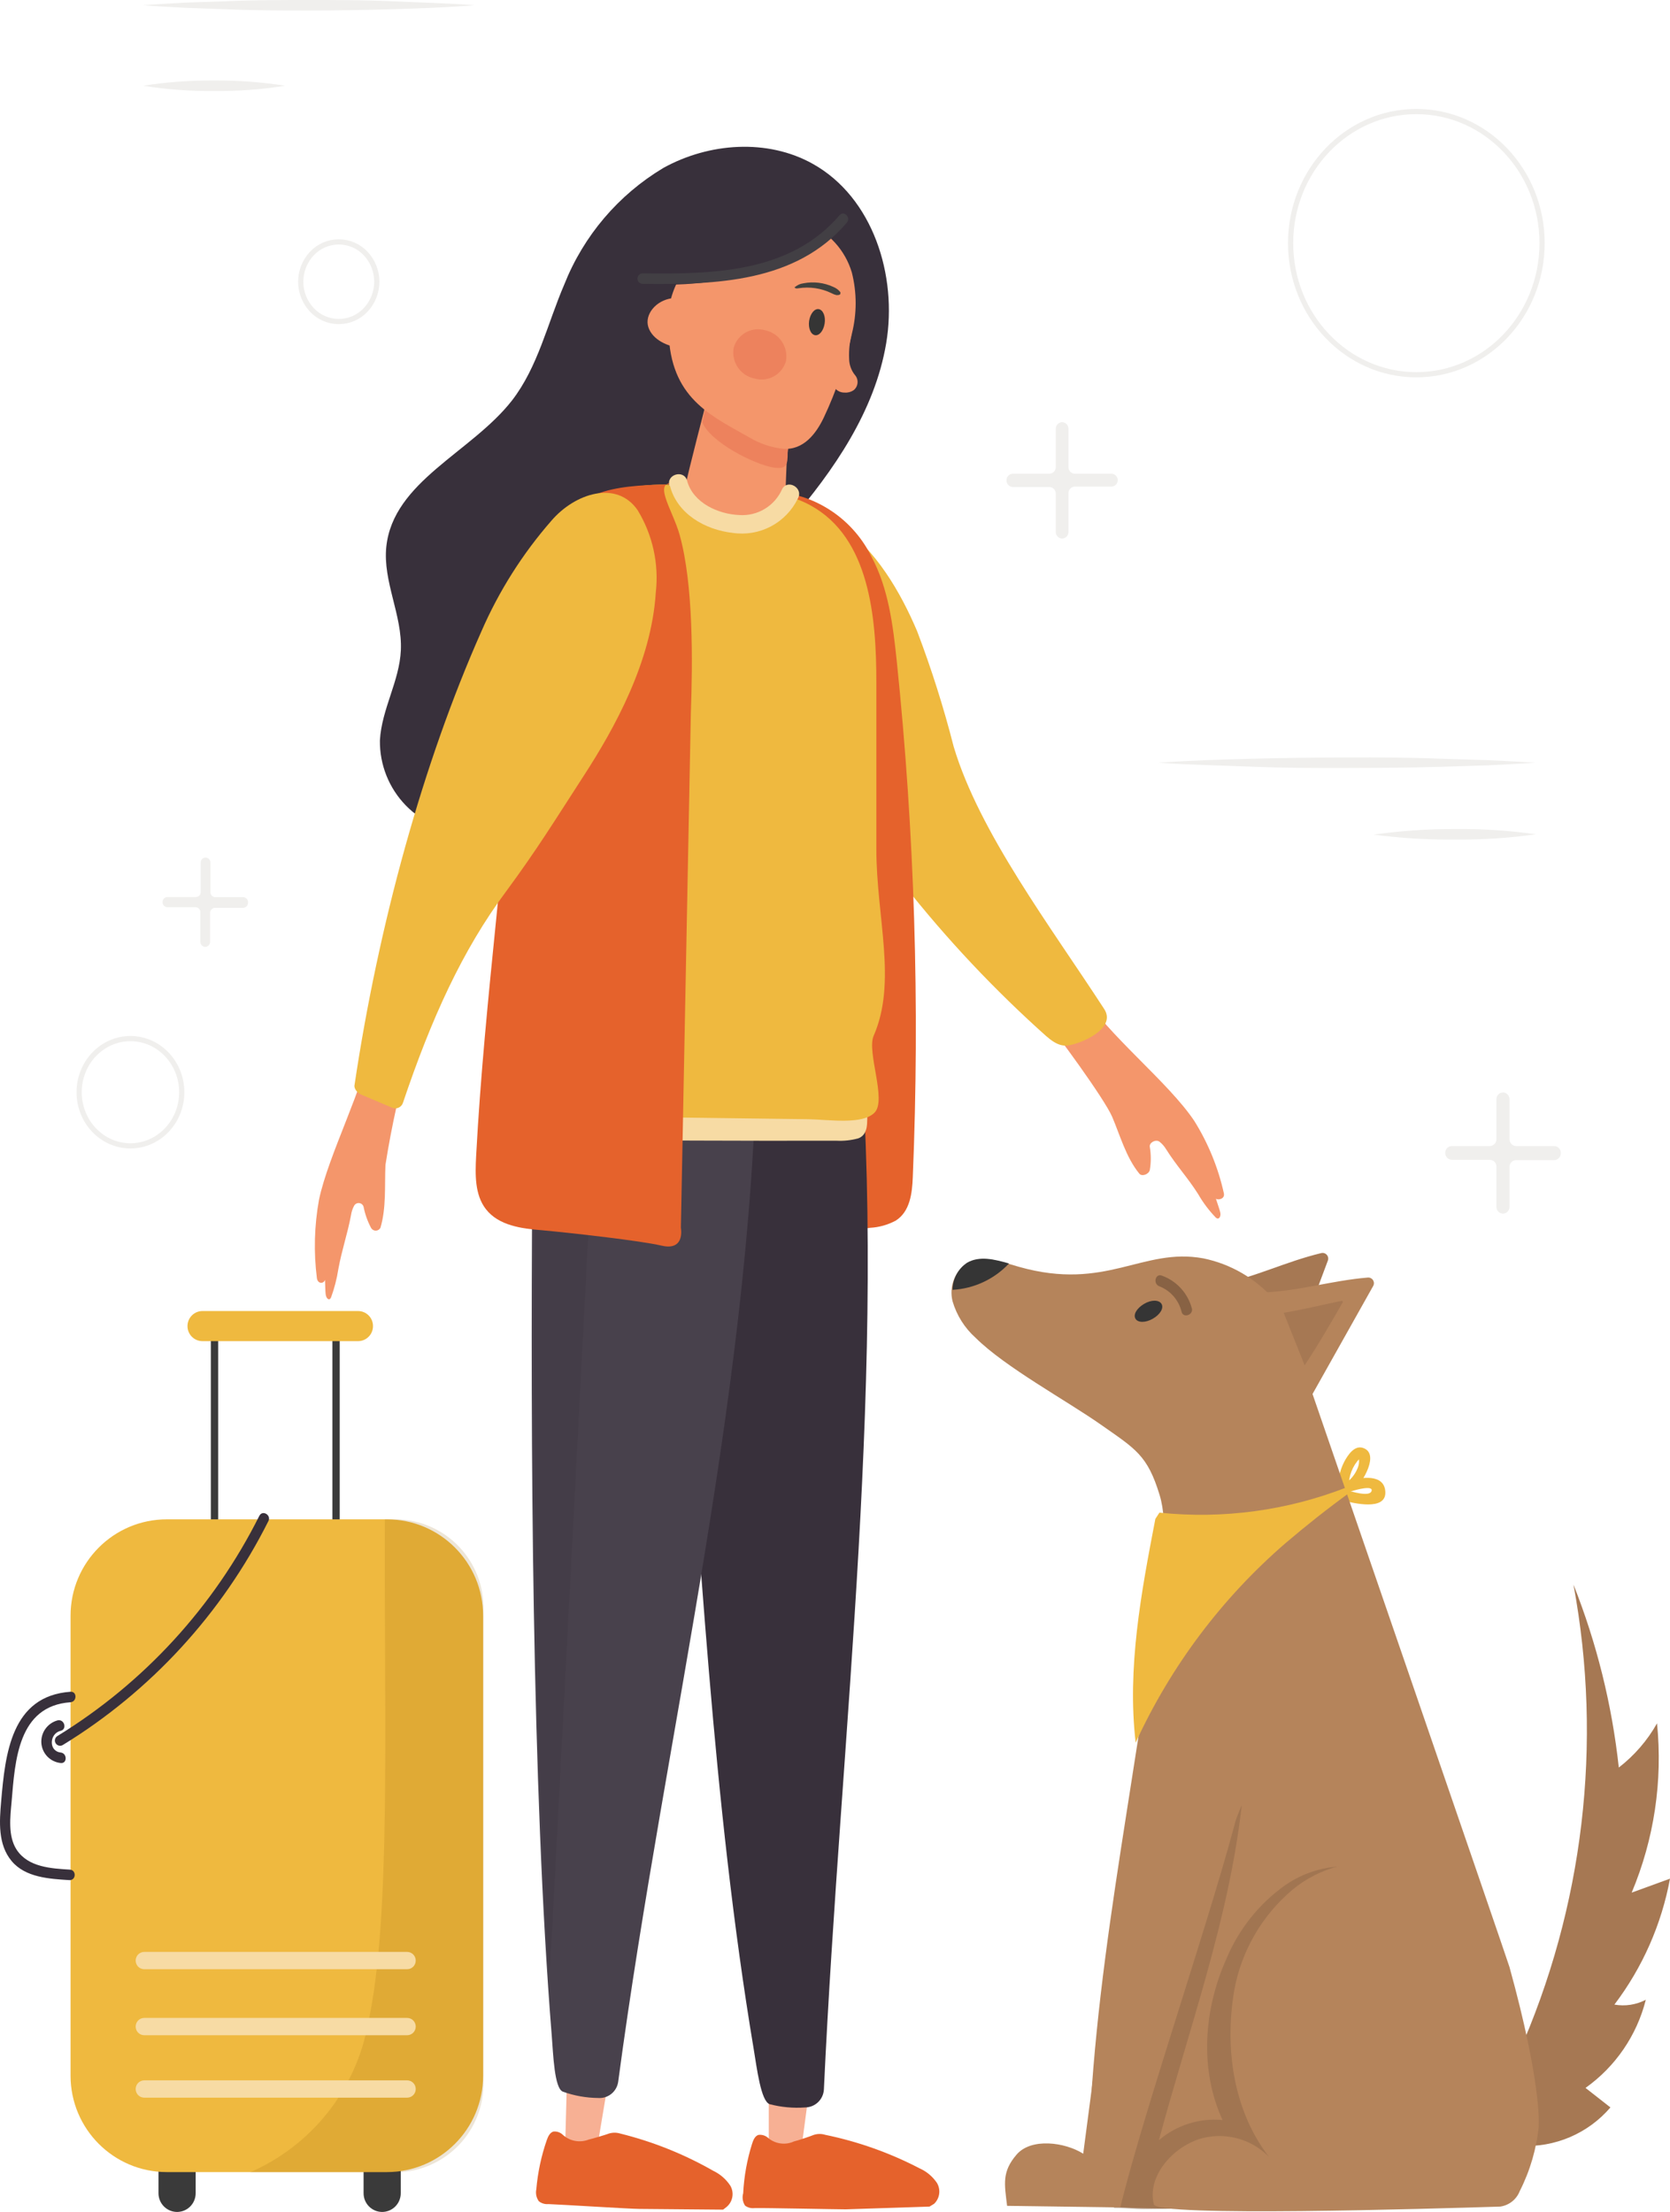 <svg width="228" height="302" viewBox="0 0 228 302" fill="none" xmlns="http://www.w3.org/2000/svg">
<path d="M158.136 104.119C162.424 103.818 166.712 103.689 171 103.575C175.287 103.46 179.575 103.417 183.863 103.403C188.151 103.389 192.439 103.403 196.727 103.575L203.159 103.775C205.302 103.89 207.446 103.962 209.605 104.119C207.446 104.277 205.317 104.348 203.159 104.477L196.727 104.678C192.439 104.807 188.151 104.821 183.863 104.835C179.575 104.85 175.287 104.835 171 104.664C166.712 104.492 162.424 104.42 158.136 104.119Z" fill="#F0EFED"/>
<path d="M187.551 113.932C191.23 113.413 194.941 113.159 198.656 113.173C202.352 113.133 206.045 113.373 209.705 113.889C206.045 114.406 202.352 114.645 198.656 114.606C194.943 114.648 191.232 114.423 187.551 113.932Z" fill="#F0EFED"/>
<path d="M193.368 51.157C202.848 51.157 210.534 43.114 210.534 33.193C210.534 23.271 202.848 15.228 193.368 15.228C183.888 15.228 176.202 23.271 176.202 33.193C176.202 43.114 183.888 51.157 193.368 51.157Z" stroke="#F0EFED" stroke-width="0.71" stroke-miterlimit="10"/>
<path d="M151.747 64.666H146.73C146.498 64.659 146.277 64.56 146.117 64.391C145.957 64.222 145.869 63.997 145.873 63.764V58.535C145.877 58.302 145.789 58.076 145.628 57.907C145.468 57.739 145.248 57.64 145.015 57.632C144.899 57.634 144.784 57.659 144.677 57.705C144.57 57.752 144.474 57.819 144.393 57.903C144.312 57.986 144.248 58.085 144.205 58.194C144.162 58.302 144.141 58.418 144.143 58.535V63.764C144.147 63.997 144.059 64.222 143.899 64.391C143.738 64.56 143.518 64.659 143.286 64.666H138.283C138.167 64.668 138.052 64.693 137.945 64.739C137.838 64.786 137.742 64.853 137.661 64.936C137.58 65.02 137.516 65.119 137.473 65.228C137.43 65.336 137.409 65.452 137.411 65.569C137.407 65.806 137.497 66.035 137.66 66.206C137.823 66.378 138.047 66.478 138.283 66.486H143.286C143.518 66.493 143.738 66.592 143.899 66.761C144.059 66.93 144.147 67.155 144.143 67.388V72.617C144.141 72.734 144.162 72.85 144.205 72.958C144.248 73.066 144.312 73.165 144.393 73.249C144.474 73.333 144.57 73.4 144.677 73.446C144.784 73.493 144.899 73.518 145.015 73.519C145.248 73.512 145.468 73.413 145.628 73.244C145.789 73.075 145.877 72.85 145.873 72.617V67.331C145.869 67.098 145.957 66.872 146.117 66.703C146.277 66.535 146.498 66.436 146.73 66.428H151.747C151.863 66.424 151.978 66.398 152.084 66.35C152.19 66.302 152.286 66.233 152.365 66.148C152.445 66.063 152.507 65.963 152.548 65.853C152.589 65.744 152.608 65.628 152.605 65.511C152.594 65.288 152.5 65.077 152.341 64.921C152.182 64.764 151.97 64.673 151.747 64.666Z" fill="#F0EFED"/>
<path d="M212.192 156.451H206.989C206.745 156.443 206.514 156.34 206.345 156.163C206.177 155.986 206.085 155.75 206.089 155.505V150.062C206.092 149.821 206.002 149.588 205.836 149.414C205.67 149.24 205.443 149.138 205.202 149.13C205.082 149.132 204.964 149.158 204.853 149.206C204.743 149.254 204.643 149.323 204.56 149.409C204.476 149.496 204.41 149.598 204.366 149.71C204.322 149.822 204.3 149.941 204.302 150.062V155.505C204.306 155.75 204.214 155.986 204.045 156.163C203.877 156.34 203.645 156.443 203.402 156.451H198.199C197.959 156.458 197.731 156.56 197.565 156.734C197.4 156.909 197.309 157.141 197.313 157.382C197.309 157.624 197.399 157.858 197.565 158.035C197.73 158.211 197.958 158.316 198.199 158.328H203.402C203.522 158.329 203.64 158.355 203.75 158.403C203.861 158.451 203.961 158.52 204.044 158.606C204.128 158.693 204.194 158.795 204.238 158.907C204.282 159.019 204.304 159.138 204.302 159.259V164.745C204.3 164.866 204.322 164.985 204.366 165.097C204.41 165.209 204.476 165.312 204.56 165.398C204.643 165.484 204.743 165.554 204.853 165.601C204.964 165.649 205.082 165.675 205.202 165.677C205.443 165.669 205.67 165.567 205.836 165.393C206.002 165.219 206.092 164.986 206.089 164.745V159.302C206.087 159.181 206.108 159.062 206.153 158.95C206.197 158.838 206.263 158.736 206.346 158.649C206.43 158.563 206.53 158.494 206.64 158.446C206.75 158.398 206.869 158.372 206.989 158.371H212.192C212.436 158.363 212.667 158.26 212.835 158.083C213.004 157.906 213.096 157.67 213.092 157.425C213.1 157.301 213.082 157.177 213.041 157.06C212.999 156.943 212.934 156.836 212.85 156.745C212.766 156.653 212.664 156.58 212.551 156.53C212.438 156.48 212.316 156.453 212.192 156.451Z" fill="#F0EFED"/>
<path d="M64.775 0.716C61.002 1.017 57.228 1.146 53.469 1.261C49.71 1.375 45.923 1.433 42.164 1.433C38.405 1.433 34.617 1.433 30.844 1.261L25.198 1.06C23.311 0.945 21.425 0.874 19.538 0.716C21.425 0.559 23.311 0.487 25.255 0.358L30.844 0.172C34.617 0 38.39 0 42.164 0C45.937 0 49.696 0 53.469 0.172C57.243 0.344 61.002 0.415 64.775 0.716Z" fill="#F0EFED"/>
<path d="M38.933 11.704C35.725 12.22 32.478 12.459 29.229 12.42C25.984 12.46 22.742 12.22 19.538 11.704C22.743 11.202 25.984 10.963 29.229 10.988C32.477 10.963 35.723 11.203 38.933 11.704Z" fill="#F0EFED"/>
<path d="M42.578 42.304C41.601 41.262 41.057 39.887 41.057 38.457C41.057 37.028 41.601 35.652 42.578 34.611C43.05 34.109 43.619 33.709 44.251 33.435C44.882 33.162 45.563 33.021 46.251 33.021C46.939 33.021 47.62 33.162 48.252 33.435C48.884 33.709 49.453 34.109 49.925 34.611C50.901 35.652 51.445 37.028 51.445 38.457C51.445 39.887 50.901 41.262 49.925 42.304C49.453 42.806 48.884 43.206 48.252 43.48C47.62 43.753 46.939 43.894 46.251 43.894C45.563 43.894 44.882 43.753 44.251 43.48C43.619 43.206 43.05 42.806 42.578 42.304V42.304Z" stroke="#F0EFED" stroke-width="0.71" stroke-miterlimit="10"/>
<path d="M17.808 156.422C21.676 156.422 24.812 153.145 24.812 149.102C24.812 145.059 21.676 141.781 17.808 141.781C13.941 141.781 10.805 145.059 10.805 149.102C10.805 153.145 13.941 156.422 17.808 156.422Z" stroke="#F0EFED" stroke-width="0.71" stroke-miterlimit="10"/>
<path d="M33.23 122.47H29.386C29.297 122.468 29.21 122.449 29.13 122.414C29.049 122.378 28.976 122.327 28.915 122.263C28.854 122.199 28.806 122.124 28.774 122.042C28.742 121.959 28.726 121.871 28.728 121.783V117.757C28.73 117.669 28.715 117.581 28.683 117.498C28.651 117.416 28.603 117.341 28.542 117.277C28.481 117.213 28.408 117.162 28.327 117.126C28.246 117.091 28.159 117.071 28.071 117.07C27.981 117.07 27.893 117.087 27.81 117.122C27.728 117.157 27.653 117.208 27.591 117.272C27.528 117.336 27.479 117.412 27.446 117.495C27.413 117.578 27.397 117.668 27.399 117.757V121.768C27.403 121.857 27.389 121.946 27.357 122.029C27.326 122.113 27.278 122.189 27.217 122.253C27.155 122.317 27.082 122.368 27 122.403C26.918 122.438 26.83 122.456 26.741 122.456H22.854C22.764 122.458 22.676 122.478 22.595 122.514C22.513 122.551 22.439 122.603 22.378 122.668C22.317 122.734 22.269 122.811 22.238 122.895C22.207 122.979 22.193 123.068 22.196 123.158C22.195 123.246 22.21 123.334 22.242 123.417C22.274 123.499 22.322 123.574 22.383 123.638C22.444 123.702 22.517 123.753 22.598 123.789C22.679 123.824 22.766 123.844 22.854 123.846H26.699C26.788 123.847 26.876 123.867 26.958 123.904C27.04 123.94 27.113 123.993 27.175 124.058C27.236 124.123 27.284 124.2 27.315 124.284C27.346 124.369 27.36 124.458 27.356 124.548V128.559C27.354 128.649 27.37 128.739 27.403 128.823C27.436 128.907 27.485 128.984 27.547 129.049C27.609 129.114 27.684 129.167 27.766 129.203C27.849 129.239 27.938 129.259 28.028 129.261C28.207 129.253 28.377 129.176 28.5 129.044C28.623 128.913 28.689 128.739 28.685 128.559V124.634C28.681 124.454 28.748 124.279 28.871 124.148C28.994 124.017 29.163 123.939 29.343 123.932H33.188C33.367 123.928 33.538 123.854 33.663 123.725C33.789 123.597 33.859 123.424 33.859 123.244C33.871 123.151 33.864 123.057 33.839 122.967C33.813 122.878 33.77 122.794 33.711 122.722C33.652 122.649 33.579 122.59 33.496 122.546C33.414 122.503 33.323 122.477 33.23 122.47Z" fill="#F0EFED"/>
<path d="M184.178 203.511C184.091 202.799 184.144 202.078 184.336 201.387C184.527 200.696 184.852 200.05 185.292 199.485C185.621 199.17 185.493 199.056 185.55 199.485C185.546 199.843 185.463 200.195 185.307 200.517C185 201.244 184.507 201.876 183.877 202.35C183.773 202.466 183.709 202.611 183.693 202.765C183.677 202.92 183.71 203.075 183.788 203.209C183.866 203.343 183.985 203.449 184.127 203.511C184.269 203.573 184.427 203.588 184.578 203.554C185.049 203.396 187.551 202.694 187.251 203.554C186.95 204.413 184.392 203.554 183.806 203.425C182.92 203.196 182.534 204.585 183.42 204.857C184.764 205.187 189.223 206.29 189.137 203.697C189.051 201.104 185.721 201.663 184.22 202.179L184.907 203.368C185.964 202.465 188.494 198.368 186.021 197.637C184.864 197.308 183.992 198.683 183.534 199.528C182.897 200.759 182.61 202.142 182.705 203.525C182.705 204.428 184.135 204.442 184.135 203.525L184.178 203.511Z" fill="#EFB93F"/>
<path d="M174.687 189.73L181.29 172.08C181.339 171.948 181.351 171.805 181.324 171.666C181.297 171.528 181.234 171.4 181.139 171.295C181.045 171.19 180.924 171.113 180.79 171.072C180.655 171.032 180.512 171.028 180.376 171.063C175.416 172.266 171.586 174.272 166.411 175.361" fill="#A67853"/>
<path d="M207.232 280.497C216.201 260.372 218.848 237.987 214.822 216.318C217.999 224.323 220.081 232.723 221.01 241.288C223.135 239.648 224.909 237.597 226.227 235.257C227.022 243.128 225.832 251.073 222.768 258.364L228 256.459C226.843 262.704 224.244 268.591 220.41 273.649C221.873 273.91 223.38 273.678 224.698 272.99C223.47 277.856 220.551 282.123 216.465 285.024L219.867 287.689C218.361 289.444 216.474 290.829 214.351 291.738C212.227 292.647 209.924 293.055 207.618 292.932" fill="#A67853"/>
<path d="M197.298 300.224L206.846 294.894L210.076 290.024C210.076 290.024 210.491 284.48 206.088 268.535C205.831 267.618 178.246 187.538 178.246 187.538C177.93 183.751 176.399 180.169 173.882 177.328C171.364 174.487 167.996 172.54 164.282 171.779C155.963 170.261 151.047 176.306 139.126 172.94C136.782 172.281 134.167 171.221 132.051 172.424C131.221 172.98 130.583 173.779 130.225 174.713C129.867 175.647 129.806 176.669 130.05 177.639C130.613 179.562 131.703 181.289 133.195 182.624C137.225 186.635 145.658 191.219 150.346 194.514C155.034 197.809 156.664 198.64 158.322 204.098C159.522 208.038 158.622 213.539 158.136 217.636C155.006 244.196 148.86 270.483 148.545 297.23C148.545 298.39 149.174 301.126 150.318 301.198C155.234 301.499 158.893 301.513 160.323 301.499C174.172 301.312 180.99 301.284 194.84 301.112C195.438 301.156 196.037 301.032 196.569 300.754" fill="#B5845B"/>
<g opacity="0.65">
<path opacity="0.65" d="M187.808 255.356C185.729 254.743 183.539 254.605 181.399 254.952C179.26 255.299 177.225 256.122 175.445 257.361C171.896 259.89 169.123 263.364 167.441 267.389C164.339 274.294 163.739 282.531 166.912 289.408C165.353 289.258 163.781 289.425 162.288 289.897C160.795 290.37 159.412 291.139 158.222 292.158C162.295 277.016 167.741 262.175 169.513 246.603V246.445C162.262 264.282 156.432 282.667 152.076 301.427H152.919C153.762 301.427 155.106 301.585 155.949 301.57L184.449 301.212C184.698 299.836 184.539 298.416 183.992 297.129C181.705 289.966 179.275 282.718 179.189 275.225C179.104 267.733 181.719 259.739 187.808 255.356Z" fill="#886244"/>
</g>
<path d="M210.091 290.181C209.786 293.293 208.903 296.32 207.489 299.106C207.272 299.666 206.91 300.157 206.44 300.53C205.97 300.902 205.41 301.143 204.817 301.226C195.412 301.513 157.964 302.659 157.536 300.926C156.578 297.158 160.008 293.19 163.796 291.986C165.696 291.421 167.726 291.468 169.598 292.121C171.47 292.774 173.09 294 174.23 295.625C168.513 289.193 167.083 280.024 168.513 271.673C169.497 266.292 172.328 261.427 176.517 257.92C178.369 256.399 180.535 255.309 182.858 254.729C185.182 254.149 187.605 254.094 189.952 254.568C194.654 255.585 197.799 259.066 200.429 263.005" fill="#B5845B"/>
<path d="M169.17 246.703C165.74 260.455 156.306 287.588 152.948 301.341L137.497 301.126C137.125 298.103 136.782 296.47 138.783 294.135C140.784 291.8 145.401 292.43 147.888 294.006L153.376 252.218" fill="#B5845B"/>
<path d="M178.26 191.964L187.479 175.547C187.547 175.424 187.581 175.285 187.576 175.145C187.571 175.004 187.528 174.868 187.452 174.75C187.375 174.632 187.268 174.537 187.142 174.476C187.016 174.414 186.876 174.389 186.736 174.401C181.662 174.831 177.56 176.22 172.286 176.45" fill="#B5845B"/>
<path d="M175.259 179.214C178.246 178.713 180.733 178.068 183.163 177.581C183.189 177.576 183.215 177.578 183.24 177.588C183.265 177.597 183.286 177.613 183.303 177.633C183.319 177.654 183.329 177.679 183.332 177.705C183.335 177.731 183.331 177.758 183.32 177.782C181.891 180.26 180.033 183.512 178.117 186.377" fill="#A67853"/>
<path d="M157.736 207.35C155.806 217.378 153.862 227.707 155.049 237.893C159.841 227.459 166.811 218.177 175.488 210.674C178.346 208.238 181.205 205.975 184.263 203.754C184.341 203.693 184.395 203.606 184.414 203.509C184.433 203.412 184.417 203.311 184.369 203.225C184.321 203.138 184.243 203.072 184.151 203.038C184.058 203.003 183.956 203.004 183.863 203.038C175.736 206.214 166.969 207.398 158.293 206.491" fill="#EFB93F"/>
<path d="M162.724 178.627C162.457 177.603 161.945 176.66 161.233 175.879C160.521 175.098 159.63 174.502 158.636 174.143C157.764 173.785 157.378 175.203 158.236 175.576C158.99 175.861 159.664 176.325 160.199 176.929C160.734 177.533 161.115 178.258 161.309 179.043C161.481 179.959 162.896 179.573 162.738 178.641L162.724 178.627Z" fill="#886244"/>
<path d="M157.393 180.017C156.406 180.59 155.349 180.59 155.02 180.017C154.691 179.444 155.206 178.584 156.192 177.997C157.178 177.409 158.236 177.424 158.579 177.997C158.922 178.57 158.379 179.458 157.393 180.017Z" fill="#353535"/>
<path d="M132.051 172.367C131.437 172.77 130.933 173.321 130.583 173.969C130.234 174.616 130.051 175.341 130.05 176.077C132.984 175.915 135.743 174.627 137.754 172.481C135.768 171.908 133.738 171.407 132.051 172.367Z" fill="#353535"/>
<path d="M52.183 286.743C51.508 286.743 50.861 287.012 50.384 287.49C49.907 287.968 49.639 288.617 49.639 289.293V299.407C49.639 300.083 49.907 300.732 50.384 301.21C50.861 301.688 51.508 301.957 52.183 301.957C52.855 301.953 53.498 301.683 53.972 301.205C54.447 300.727 54.713 300.081 54.713 299.407V289.25C54.701 288.584 54.43 287.948 53.958 287.48C53.485 287.011 52.848 286.747 52.183 286.743Z" fill="#3A3A3A"/>
<path d="M24.183 286.743C23.508 286.743 22.861 287.012 22.384 287.49C21.907 287.968 21.639 288.617 21.639 289.293V299.407C21.639 300.083 21.907 300.732 22.384 301.21C22.861 301.688 23.508 301.957 24.183 301.957C24.855 301.953 25.499 301.683 25.973 301.205C26.447 300.727 26.713 300.081 26.713 299.407V289.25C26.702 288.584 26.431 287.948 25.958 287.48C25.485 287.011 24.848 286.747 24.183 286.743Z" fill="#3A3A3A"/>
<path d="M45.88 249.525V181.721" stroke="#3A3A3A" stroke-miterlimit="10"/>
<path d="M29.286 249.525V181.721" stroke="#3A3A3A" stroke-miterlimit="10"/>
<path d="M48.867 183.082H27.656C27.387 183.084 27.119 183.033 26.87 182.931C26.62 182.828 26.393 182.678 26.202 182.487C26.01 182.297 25.859 182.071 25.755 181.821C25.651 181.572 25.598 181.304 25.598 181.034C25.596 180.762 25.648 180.493 25.751 180.242C25.854 179.991 26.005 179.763 26.197 179.571C26.388 179.379 26.616 179.227 26.866 179.124C27.117 179.021 27.385 178.969 27.656 178.971H48.867C49.138 178.969 49.406 179.021 49.657 179.124C49.907 179.227 50.135 179.379 50.327 179.571C50.518 179.763 50.669 179.991 50.772 180.242C50.875 180.493 50.927 180.762 50.925 181.034C50.925 181.304 50.872 181.572 50.768 181.821C50.664 182.071 50.513 182.297 50.321 182.487C50.13 182.678 49.903 182.828 49.653 182.931C49.404 183.033 49.136 183.084 48.867 183.082Z" fill="#EFB93F"/>
<path d="M52.826 207.407H22.768C15.514 207.407 9.633 213.302 9.633 220.573V283.348C9.633 290.619 15.514 296.513 22.768 296.513H52.826C60.08 296.513 65.961 290.619 65.961 283.348V220.573C65.961 213.302 60.08 207.407 52.826 207.407Z" fill="#EFB93F"/>
<path opacity="0.16" d="M54.212 296.542C57.407 296.471 60.443 295.132 62.654 292.819C64.864 290.507 66.069 287.41 66.004 284.208V219.742C66.038 218.156 65.76 216.579 65.186 215.1C64.612 213.622 63.753 212.272 62.658 211.126C61.563 209.981 60.253 209.063 58.804 208.425C57.355 207.787 55.795 207.441 54.212 207.407H52.54C52.426 235.959 53.426 261.731 50.239 276.285C49.416 280.724 47.518 284.893 44.712 288.425C41.906 291.957 38.277 294.744 34.145 296.542H54.212Z" fill="#8C5900"/>
<path d="M55.584 283.993H19.695C19.048 283.993 18.523 284.519 18.523 285.167V285.182C18.523 285.83 19.048 286.356 19.695 286.356H55.584C56.232 286.356 56.757 285.83 56.757 285.182V285.167C56.757 284.519 56.232 283.993 55.584 283.993Z" fill="#F7DBA4"/>
<path d="M55.584 275.469H19.695C19.048 275.469 18.523 275.995 18.523 276.643V276.658C18.523 277.307 19.048 277.832 19.695 277.832H55.584C56.232 277.832 56.757 277.307 56.757 276.658V276.643C56.757 275.995 56.232 275.469 55.584 275.469Z" fill="#F7DBA4"/>
<path d="M55.584 266.458H19.695C19.048 266.458 18.523 266.984 18.523 267.633V267.647C18.523 268.296 19.048 268.822 19.695 268.822H55.584C56.232 268.822 56.757 268.296 56.757 267.647V267.633C56.757 266.984 56.232 266.458 55.584 266.458Z" fill="#F7DBA4"/>
<path d="M8.289 239.239C6.589 239.053 6.746 236.618 8.289 236.274C9.176 236.059 8.804 234.684 7.903 234.841C7.224 235.014 6.627 235.419 6.214 235.987C5.802 236.554 5.6 237.249 5.645 237.95C5.696 238.643 5.988 239.296 6.472 239.794C6.956 240.292 7.599 240.603 8.289 240.672C9.19 240.772 9.19 239.339 8.289 239.239Z" fill="#38303B"/>
<path d="M9.561 255.227C7.017 255.069 3.844 254.911 2.272 252.505C1.057 250.642 1.4 248.006 1.586 245.915C2.058 240.342 2.458 232.879 9.619 232.377C10.533 232.305 10.533 230.873 9.619 230.945C1.543 231.518 0.714 239.411 0.157 245.915C-0.086 248.68 -0.301 251.788 1.586 254.052C3.473 256.315 6.774 256.487 9.504 256.659C10.433 256.659 10.419 255.227 9.504 255.227H9.561Z" fill="#38303B"/>
<path d="M35.417 206.906C29.208 219.321 19.652 229.743 7.832 236.99C7.673 237.089 7.558 237.246 7.513 237.428C7.468 237.611 7.497 237.803 7.593 237.965C7.688 238.127 7.843 238.244 8.024 238.292C8.205 238.34 8.398 238.315 8.561 238.222C20.589 230.856 30.319 220.261 36.647 207.637C37.061 206.82 35.832 206.089 35.417 206.92V206.906Z" fill="#38303B"/>
<path d="M64.16 113.717C62.524 113.697 60.908 113.353 59.405 112.706C57.901 112.059 56.54 111.121 55.398 109.947C54.256 108.772 53.357 107.383 52.751 105.859C52.146 104.336 51.846 102.708 51.868 101.068C52.111 96.77 54.541 92.988 54.727 88.762C54.941 83.992 52.254 79.393 52.74 74.651C53.669 65.712 64.36 61.758 69.892 54.681C73.451 50.083 74.737 44.181 77.038 38.837C79.677 32.182 84.436 26.587 90.573 22.921C96.791 19.483 104.781 18.896 110.984 22.377C119.174 26.961 122.547 37.591 120.989 46.859C119.431 56.128 113.842 64.222 107.725 71.342" fill="#38303B"/>
<path d="M142.457 138.959C144.215 141.022 150.775 149.99 151.833 152.44C152.89 154.889 153.719 157.984 155.549 160.219C155.906 160.648 156.821 160.319 156.978 159.732C157.157 158.679 157.157 157.604 156.978 156.551C156.892 155.964 157.793 155.491 158.293 155.849C158.652 156.131 158.957 156.476 159.194 156.866C160.623 159.144 162.138 160.734 163.582 163.012C164.248 164.172 165.054 165.245 165.983 166.207C166.383 166.579 166.697 166.121 166.612 165.591C166.526 165.061 165.897 163.456 166.04 163.642C166.183 163.829 167.241 163.757 167.098 162.926C166.325 159.425 164.962 156.083 163.067 153.041C159.508 147.698 151.232 141.294 147.702 135.593" fill="#F4966B"/>
<path d="M106.682 94.994C115.598 112.066 127.442 127.433 141.671 140.392C143.257 141.824 144.415 143.056 146.116 142.67C148.503 142.125 152.304 140.148 150.761 137.756C143.443 126.482 133.709 113.66 130.208 101.942C128.845 96.598 127.179 91.337 125.22 86.183C122.99 80.926 119.602 74.981 114.486 71.514" fill="#EFB93F"/>
<path d="M104.824 67.574C103.623 66.987 102.179 67.832 101.179 68.706C90.245 78.29 89.459 93.762 89.416 107.586L89.216 168.499C89.188 168.902 89.242 169.306 89.373 169.688C89.93 170.977 91.903 171.006 93.418 170.82L118.773 167.611C120.008 167.546 121.214 167.208 122.304 166.622C124.248 165.376 124.533 162.883 124.619 160.72C125.593 137.209 124.862 113.657 122.432 90.252C121.918 85.338 121.303 80.31 118.945 75.926C117.78 73.583 116.059 71.563 113.933 70.042C111.808 68.521 109.342 67.546 106.753 67.202" fill="#E5622C"/>
<path d="M109.554 292.244C109.869 289.909 110.183 287.588 110.483 285.268C110.686 284.377 110.656 283.45 110.398 282.574C109.812 281.142 108.225 281.013 106.896 281.027C106.642 280.998 106.385 281.02 106.14 281.091C105.894 281.163 105.666 281.282 105.467 281.443C105.052 282.035 104.869 282.758 104.952 283.477C104.952 286.7 104.952 289.938 104.952 293.161" fill="#F7B094"/>
<path d="M126.906 301.226L115.472 301.599C114.243 301.599 104.452 301.398 103.051 301.427C102.582 301.492 102.106 301.374 101.722 301.097C101.56 300.851 101.453 300.572 101.409 300.28C101.365 299.989 101.384 299.691 101.465 299.407C101.581 297.111 101.99 294.838 102.68 292.645C102.837 292.144 103.066 291.6 103.537 291.442C103.762 291.41 103.992 291.426 104.211 291.487C104.43 291.549 104.634 291.655 104.809 291.8C105.292 292.226 105.888 292.503 106.525 292.597C107.161 292.692 107.812 292.599 108.397 292.33C108.868 292.23 110.684 291.614 111.127 291.428C111.629 291.27 112.168 291.27 112.67 291.428C117.148 292.349 121.477 293.887 125.534 295.998C126.493 296.422 127.315 297.107 127.907 297.975C128.179 298.423 128.291 298.952 128.224 299.473C128.156 299.994 127.913 300.476 127.535 300.84" fill="#E5622C"/>
<path d="M81.726 292.015L82.884 285.081C83.12 284.199 83.12 283.27 82.884 282.388C82.355 280.955 80.783 280.755 79.454 280.712C79.204 280.668 78.947 280.677 78.701 280.739C78.455 280.801 78.225 280.914 78.024 281.07C77.585 281.642 77.372 282.356 77.424 283.076L77.167 292.76" fill="#F7B094"/>
<path d="M98.721 301.642L87.286 301.542C86.057 301.542 76.281 300.926 74.866 300.883C74.399 300.927 73.932 300.788 73.565 300.496C73.397 300.263 73.281 299.997 73.221 299.716C73.162 299.434 73.162 299.144 73.222 298.863C73.418 296.572 73.898 294.315 74.651 292.144C74.823 291.657 75.08 291.112 75.552 290.984C75.779 290.957 76.009 290.98 76.226 291.052C76.444 291.124 76.643 291.242 76.809 291.399C77.281 291.839 77.866 292.135 78.499 292.254C79.131 292.373 79.785 292.31 80.383 292.072C80.854 291.972 82.684 291.428 83.127 291.256C83.635 291.099 84.177 291.099 84.685 291.256C89.129 292.356 93.4 294.068 97.377 296.341C98.332 296.794 99.144 297.503 99.721 298.39C99.981 298.852 100.074 299.39 99.982 299.912C99.891 300.435 99.622 300.909 99.221 301.255" fill="#E5622C"/>
<path d="M92.889 176.536C95.59 210.53 97.263 246.058 102.894 279.681C103.337 282.345 103.88 286.843 105.081 287.245C106.665 287.661 108.307 287.811 109.94 287.689C110.595 287.679 111.221 287.42 111.694 286.966C112.166 286.511 112.448 285.894 112.484 285.239C114.771 236.016 121.303 186.836 117.087 137.842C116.944 136.123 96.434 135.808 96.434 135.808" fill="#38303B"/>
<path d="M72.665 162.009C72.436 196.104 72.593 243.909 75.323 277.818C75.537 280.511 75.68 285.096 76.852 285.54C78.394 286.092 80.017 286.382 81.655 286.399C82.306 286.45 82.952 286.25 83.462 285.84C83.972 285.43 84.306 284.841 84.399 284.193C90.916 235.343 103.351 187.538 103.38 138.372C103.38 136.638 81.283 133.931 81.283 133.931" fill="#48414C"/>
<g opacity="0.47">
<path opacity="0.47" d="M75.008 269.395C72.85 236.56 72.722 193.726 72.95 162.496L76.424 151.15C76.616 151.176 76.807 151.214 76.995 151.265L80.754 160.047C79.01 193.741 77.262 227.387 75.509 260.985C75.352 263.793 75.209 266.601 75.008 269.395Z" fill="#38303B"/>
</g>
<path d="M69.62 151.666L70.578 154.016C70.935 154.889 72.75 155.534 74.866 155.563C87.977 155.696 101.084 155.749 114.185 155.72C115.187 155.774 116.19 155.668 117.158 155.405C117.392 155.325 117.604 155.193 117.78 155.02C117.955 154.846 118.09 154.635 118.173 154.402C118.645 153.371 118.173 150.921 118.63 149.904" fill="#F7DBA4"/>
<path d="M73.165 152.454C70.306 152.454 68.32 149.589 68.034 146.81C67.748 144.031 71.15 138.3 70.892 135.349C70.478 131.281 68.177 95.237 77.167 76.055C79.211 71.757 82.512 67.359 87.272 66.357C89.83 66.035 92.421 66.093 94.962 66.529C100.307 66.987 106.024 66.428 110.684 69.007C118.688 73.405 119.66 84.192 119.645 93.232C119.645 100.786 119.645 108.331 119.645 115.866C119.645 125.264 122.504 134.017 119.274 141.409C118.316 143.586 121.06 150.105 119.431 151.852C117.801 153.6 113.042 152.827 110.355 152.784L77.167 152.354" fill="#EFB93F"/>
<path d="M90.331 170.046C92.617 170.59 93.189 169.172 92.96 167.582L94.318 97.415C94.576 90.252 94.676 79.852 92.803 73.061C91.846 69.523 88.515 65.024 92.803 66.099C84.513 66.213 79.225 66.543 75.766 72.402C72.307 78.261 70.906 85.668 70.549 92.458C69.406 114.076 66.147 136.194 65.004 157.826C64.875 160.333 64.803 163.098 66.347 165.075C68.076 167.296 71.192 167.725 73.98 167.94C78.024 168.313 87.386 169.358 90.331 170.046Z" fill="#E5622C"/>
<path d="M56.213 142.985C54.676 148.246 53.478 153.6 52.626 159.015C52.497 161.88 52.755 164.874 51.94 167.611C51.878 167.728 51.785 167.825 51.672 167.893C51.558 167.961 51.429 167.997 51.297 167.997C51.165 167.997 51.035 167.961 50.922 167.893C50.808 167.825 50.716 167.728 50.654 167.611C50.177 166.71 49.836 165.745 49.639 164.746C49.602 164.611 49.526 164.491 49.421 164.4C49.316 164.309 49.186 164.251 49.048 164.234C48.91 164.217 48.771 164.242 48.647 164.305C48.523 164.368 48.42 164.466 48.352 164.588C48.133 164.988 47.988 165.425 47.924 165.877C47.423 168.528 46.68 170.576 46.194 173.241C45.989 174.565 45.654 175.865 45.194 177.123C44.965 177.61 44.579 177.309 44.479 176.779C44.379 176.249 44.407 174.53 44.35 174.745C44.207 175.246 43.393 175.318 43.264 174.487C42.815 170.926 42.912 167.317 43.55 163.786C44.851 157.583 49.71 148.472 50.868 141.824" fill="#F4966B"/>
<path d="M53.584 151.236C53.722 151.288 53.87 151.311 54.018 151.305C54.166 151.298 54.311 151.261 54.444 151.197C54.578 151.133 54.697 151.042 54.794 150.931C54.892 150.82 54.966 150.69 55.013 150.549C58.872 139.088 63.117 129.705 69.134 121.639C73.422 115.809 75.58 112.256 79.711 105.881C83.842 99.506 88.93 90.409 89.53 80.912C89.981 76.987 89.111 73.024 87.058 69.651C84.199 65.483 78.482 67.345 75.28 71.084C71.343 75.59 68.122 80.679 65.733 86.169C57.757 104.105 51.654 126.281 48.395 148.171C48.324 148.686 48.895 149.288 49.396 149.46L53.584 151.236Z" fill="#EFB93F"/>
<path d="M93.346 67.331C94.132 63.592 96.205 55.87 96.805 53.363C97.024 52.332 97.253 51.3 97.491 50.269C97.534 50.038 97.632 49.822 97.777 49.639C97.9 49.53 98.057 49.469 98.22 49.467C99.735 49.366 100.936 50.598 102.294 51.272C103.937 52.074 105.838 52.031 107.511 52.704C107.623 52.74 107.725 52.801 107.809 52.883C107.894 52.965 107.958 53.066 107.997 53.177C108.026 53.343 108.026 53.513 107.997 53.678C107.568 56.73 107.339 64.981 107.182 68.763C107.082 70.898 103.308 72.245 99.435 71.285C94.747 70.196 93.046 68.763 93.346 67.331Z" fill="#F4966B"/>
<path d="M97.177 52.432C97.311 52.327 97.478 52.271 97.648 52.275C99.264 52.203 100.593 53.464 102.051 54.151C103.837 54.982 105.881 54.968 107.682 55.741C107.802 55.771 107.913 55.83 108.005 55.912C108.097 55.994 108.168 56.098 108.211 56.214C108.247 56.379 108.247 56.55 108.211 56.715C107.982 58.406 107.768 60.096 107.539 61.801C107.539 63.391 107.453 64.122 105.581 63.821C103.023 63.406 97.005 60.397 95.876 57.647L96.191 56.214C96.405 55.168 96.634 54.137 96.891 53.105C96.922 52.859 97.021 52.626 97.177 52.432Z" fill="#ED825D"/>
<path d="M93.346 47.518C91.131 47.404 89.058 46.344 88.515 44.653C87.972 42.963 89.53 41 91.76 40.714" fill="#F4966B"/>
<path d="M91.317 46.114C91.888 54.71 97.391 56.902 102.965 60.082C104.177 60.701 105.488 61.099 106.839 61.257C109.697 61.529 111.441 59.151 112.456 57.031C114.188 53.377 115.479 49.53 116.301 45.57C116.994 42.825 116.994 39.949 116.301 37.204C115.85 35.688 115.063 34.294 113.998 33.125C112.934 31.957 111.62 31.044 110.155 30.456C108.234 29.849 106.204 29.673 104.208 29.94C102.213 30.208 100.3 30.912 98.606 32.004C93.804 34.94 90.645 39.868 91.302 45.054" fill="#F4966B"/>
<path d="M116.315 45.369C116.007 46.547 115.877 47.764 115.929 48.98C115.939 49.782 116.216 50.558 116.715 51.186C116.847 51.332 116.947 51.504 117.009 51.691C117.072 51.878 117.095 52.076 117.077 52.272C117.06 52.468 117.002 52.659 116.908 52.832C116.814 53.005 116.685 53.157 116.529 53.277C116.172 53.517 115.743 53.628 115.314 53.592C114.995 53.602 114.68 53.518 114.408 53.35C114.136 53.182 113.92 52.937 113.785 52.647" fill="#F4966B"/>
<path d="M86.729 38.679C92.733 39.211 98.783 38.583 104.552 36.831C107.128 36.243 109.578 35.195 111.784 33.737C112.885 32.92 113.828 31.688 113.213 30.442C112.599 29.196 110.584 28.48 108.926 28.236C107.682 28.05 106.439 27.921 105.209 27.849C103.163 27.7 101.106 27.859 99.106 28.322C97.028 28.972 95.061 29.938 93.275 31.187C91.445 32.347 89.544 33.637 88.987 35.485" fill="#38303B"/>
<path d="M108.511 39.138C108.411 39.138 108.511 39.324 108.625 39.353C108.747 39.389 108.876 39.389 108.997 39.353C110.541 39.108 112.122 39.343 113.528 40.026C113.734 40.141 113.956 40.228 114.185 40.284C114.428 40.284 114.7 40.284 114.729 40.098C114.755 40.029 114.755 39.952 114.729 39.883C114.484 39.572 114.164 39.331 113.8 39.181C112.511 38.579 111.064 38.403 109.669 38.679C109.218 38.736 108.797 38.937 108.468 39.252" fill="#41423E"/>
<path d="M100.164 47.49C100 48.423 100.208 49.384 100.742 50.166C101.276 50.948 102.095 51.489 103.023 51.673C103.461 51.8 103.92 51.838 104.373 51.786C104.826 51.734 105.265 51.593 105.663 51.371C106.062 51.148 106.412 50.849 106.695 50.49C106.978 50.132 107.187 49.721 107.31 49.28C107.471 48.346 107.262 47.385 106.729 46.602C106.195 45.819 105.379 45.274 104.452 45.083C104.013 44.957 103.553 44.919 103.099 44.971C102.645 45.024 102.206 45.167 101.807 45.39C101.409 45.614 101.058 45.915 100.776 46.275C100.494 46.636 100.286 47.048 100.164 47.49Z" fill="#ED825D"/>
<path d="M110.469 43.794C110.326 44.782 110.684 45.656 111.27 45.756C111.856 45.856 112.427 45.155 112.585 44.166C112.742 43.178 112.37 42.304 111.784 42.203C111.198 42.103 110.626 42.819 110.469 43.794Z" fill="#353535"/>
<path d="M87.744 38.751C97.677 38.866 108.654 38.579 115.615 30.399C116.215 29.697 115.214 28.68 114.614 29.382C107.897 37.261 97.305 37.433 87.744 37.318C87.554 37.318 87.372 37.394 87.238 37.528C87.104 37.663 87.029 37.845 87.029 38.035C87.029 38.225 87.104 38.407 87.238 38.541C87.372 38.675 87.554 38.751 87.744 38.751Z" fill="#423F44"/>
<path d="M91.46 66.299C92.432 70.153 96.291 72.331 100.035 72.746C101.827 73.015 103.658 72.703 105.26 71.855C106.862 71.007 108.152 69.668 108.94 68.033C109.726 66.6 107.511 65.354 106.782 66.772C106.289 67.89 105.465 68.829 104.422 69.462C103.379 70.095 102.167 70.391 100.95 70.311C98.092 70.196 94.633 68.677 93.804 65.626C93.418 64.064 90.945 64.724 91.388 66.299H91.46Z" fill="#F7DBA4"/>
</svg>
